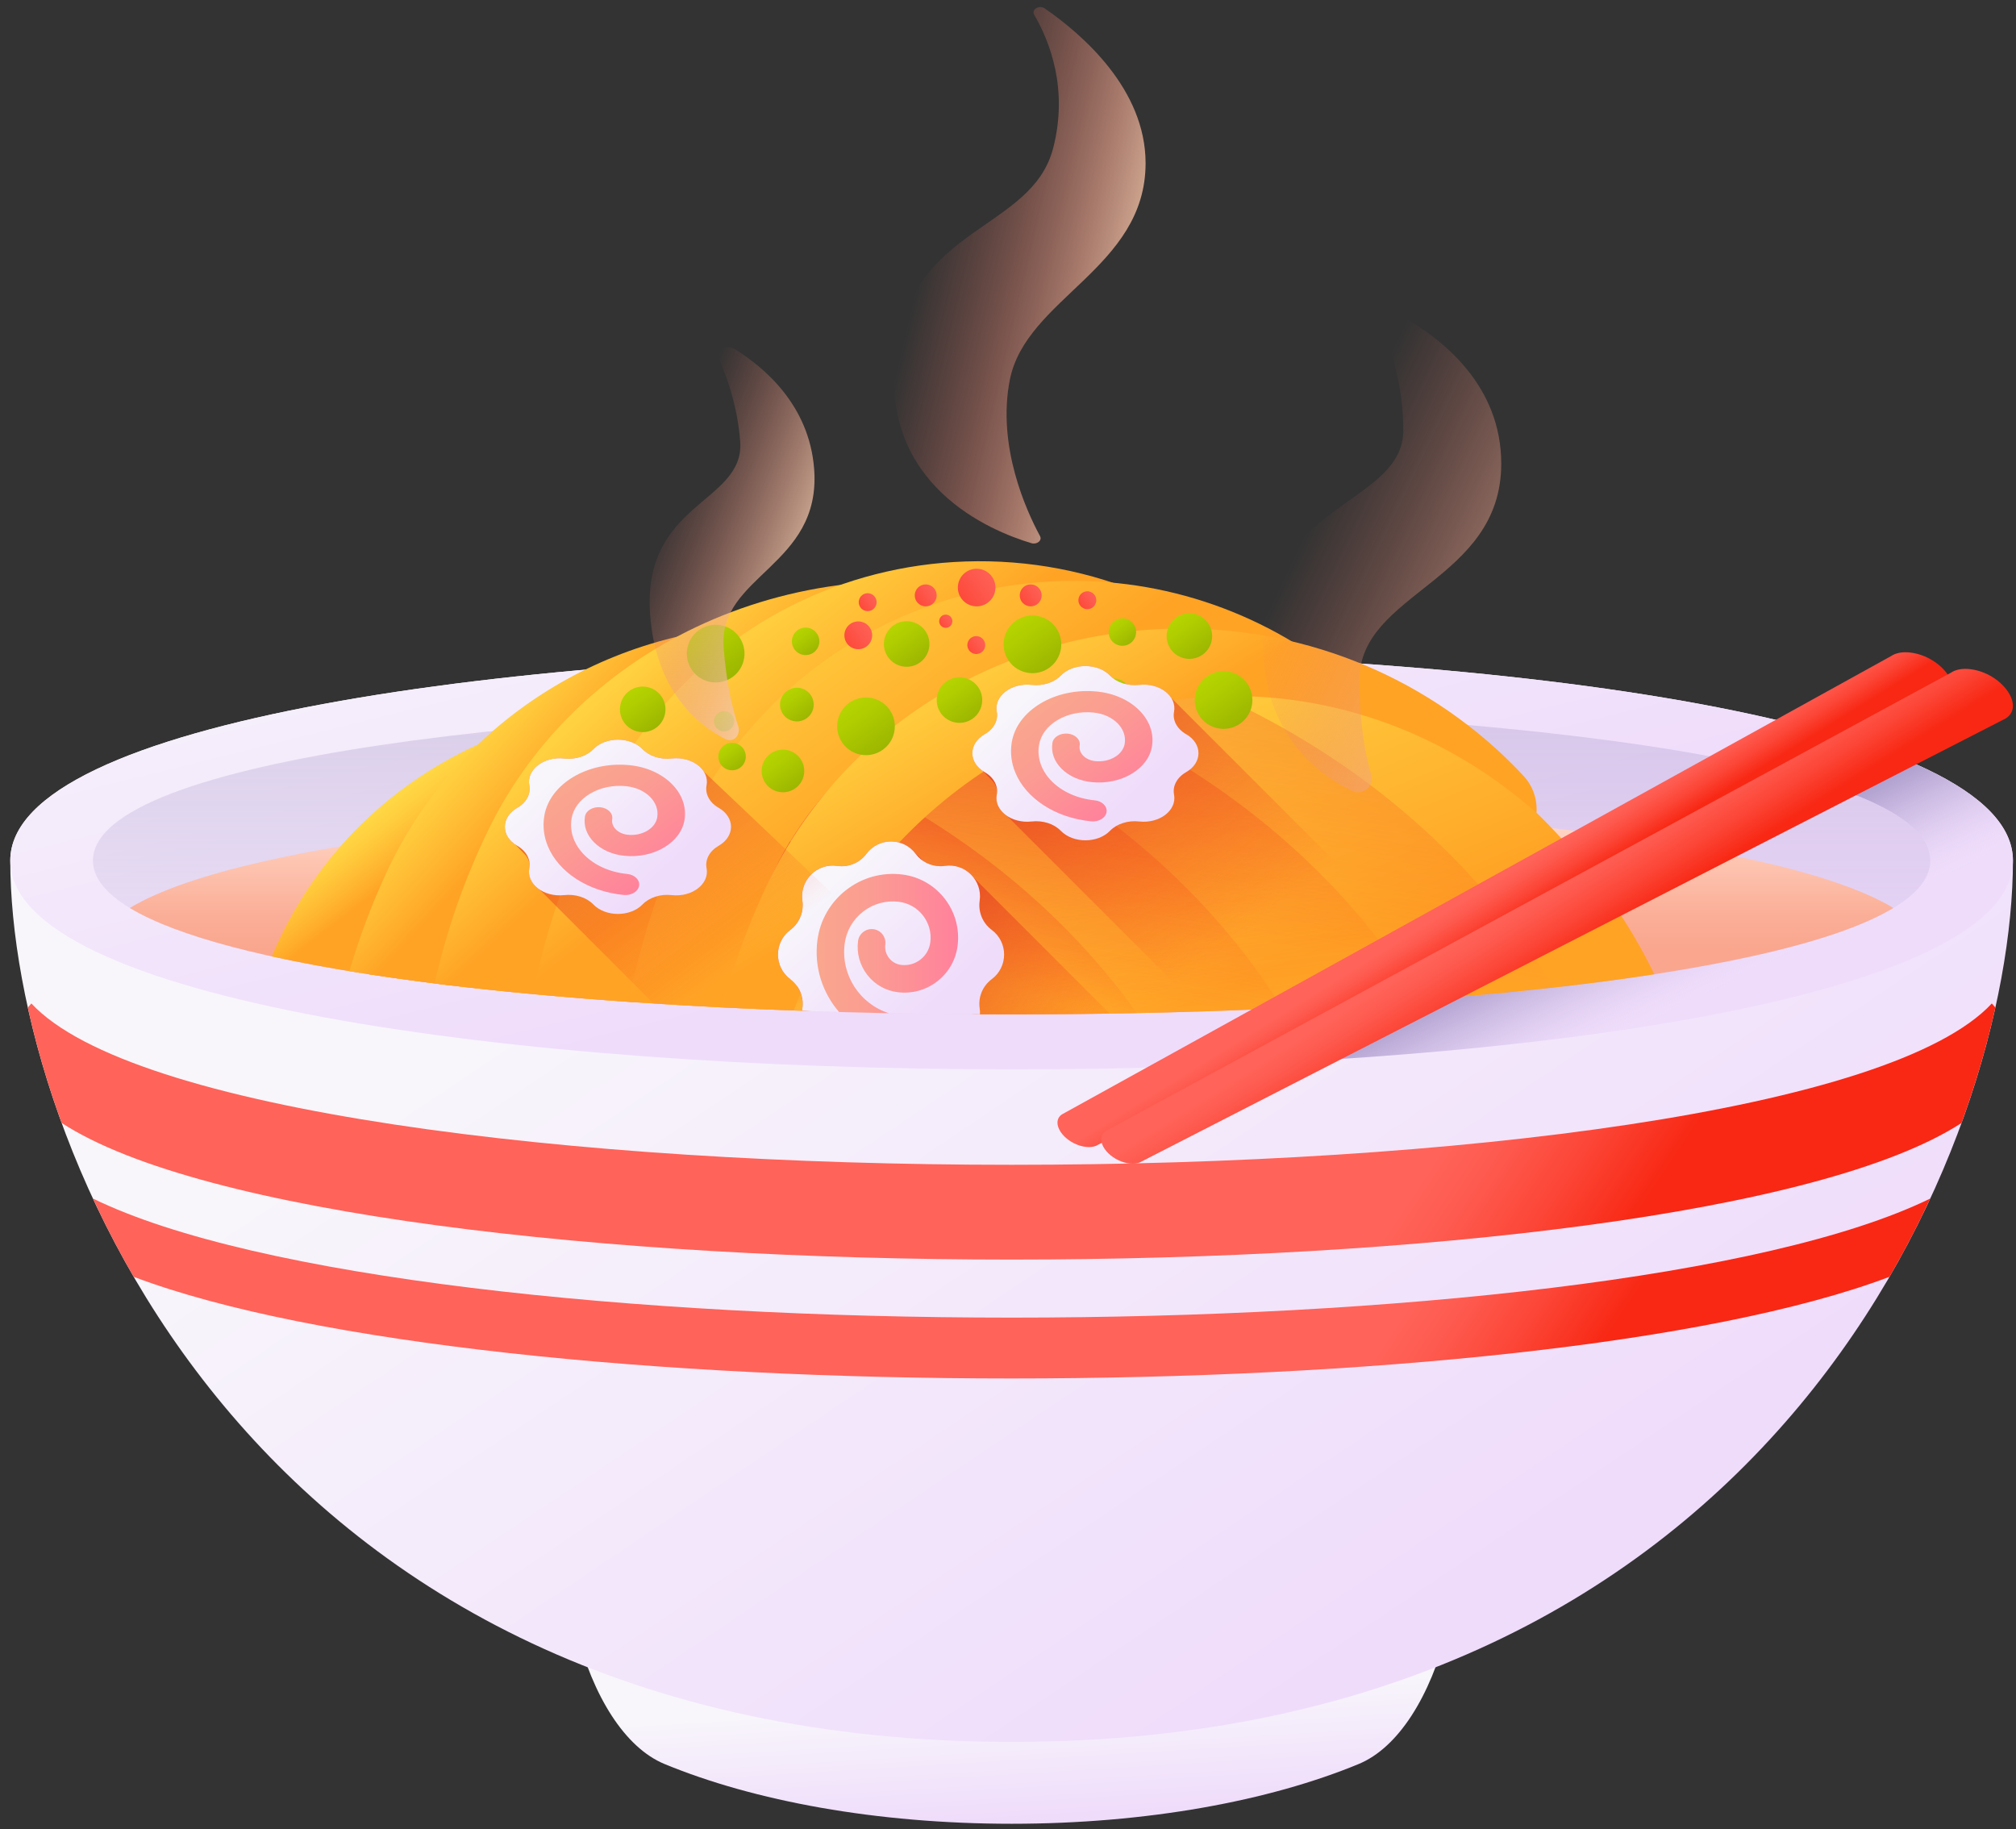 <svg width="151" height="137" viewBox="0 0 151 137" fill="none" xmlns="http://www.w3.org/2000/svg">
<rect x="0" y="0" width="151" height="137" fill="#333333" stroke="none"/>
<path d="M75.77 126.89C63.388 126.89 52.024 125.056 43.123 122C44.404 127.065 46.809 130.895 49.776 132.121C56.471 134.888 65.647 136.595 75.77 136.595C85.893 136.595 95.069 134.888 101.764 132.121C104.731 130.895 107.137 127.065 108.417 122C99.516 125.056 88.153 126.89 75.77 126.89Z" fill="url(#paint0_linear_343_7809)"/>
<path d="M150.77 64.456C150.77 43.61 0.77 43.61 0.77 64.456C0.77 85.301 18.395 130.464 75.769 130.464C133.144 130.464 150.77 85.301 150.77 64.456Z" fill="url(#paint1_linear_343_7809)"/>
<path d="M150.77 64.456C150.77 85.301 0.77 85.301 0.77 64.456C0.77 43.61 150.77 43.61 150.77 64.456Z" fill="url(#paint2_linear_343_7809)"/>
<path d="M144.576 64.456C144.576 79.818 6.963 79.818 6.963 64.456C6.963 49.093 144.576 49.093 144.576 64.456Z" fill="url(#paint3_linear_343_7809)"/>
<path d="M9.722 68.004C16.915 72.341 37.293 74.909 60.096 75.707C62.387 75.787 64.702 73.79 67.031 73.835C69.108 73.875 71.197 75.959 73.288 75.97C102.714 76.129 132.746 73.473 141.817 68.004C124.186 57.374 27.353 57.374 9.722 68.004Z" fill="url(#paint4_linear_343_7809)"/>
<path d="M2.084 75.462C2.695 78.223 3.533 81.13 4.62 84.108C25.591 97.748 125.948 97.748 146.919 84.108C148.005 81.13 148.843 78.223 149.455 75.462C149.368 75.359 149.283 75.257 149.189 75.156C134.218 91.269 17.321 91.269 2.35 75.156C2.256 75.257 2.17 75.359 2.084 75.462Z" fill="url(#paint5_linear_343_7809)"/>
<path d="M6.963 89.768C7.87 91.72 8.884 93.681 10.017 95.631C36.867 105.781 114.672 105.781 141.521 95.631C142.654 93.681 143.669 91.72 144.576 89.768C120.244 101.659 31.295 101.659 6.963 89.768Z" fill="url(#paint6_linear_343_7809)"/>
<path d="M123.914 72.97C110.326 75.067 91.713 76.067 73.333 75.971C71.433 75.961 69.534 73.88 67.645 73.847C65.116 73.802 62.601 75.795 60.116 75.708C48.085 75.288 36.728 74.375 27.626 72.971C31.355 65.335 37.52 58.779 45.291 54.003C53.861 48.733 64.391 45.627 75.77 45.627C87.15 45.627 97.679 48.733 106.25 54.003C114.02 58.779 120.185 65.335 123.914 72.97Z" fill="url(#paint7_linear_343_7809)"/>
<path d="M116.339 73.971C112.059 66.683 105.755 60.406 98.057 55.674C93.142 52.651 87.657 50.259 81.765 48.635C71.255 45.737 60.014 46.61 50.187 51.332C48.494 52.146 46.859 53.038 45.291 54.002C37.52 58.779 31.355 65.335 27.626 72.97C51.222 76.612 89.967 76.945 116.339 73.971Z" fill="url(#paint8_linear_343_7809)"/>
<path d="M106.345 74.9C102.075 67.877 95.92 61.819 88.442 57.223C83.565 54.223 78.127 51.845 72.287 50.222C63.21 47.699 53.455 49.013 45.416 53.926C45.374 53.951 45.332 53.977 45.291 54.003C37.52 58.779 31.355 65.335 27.626 72.97C48.387 76.174 80.875 76.817 106.345 74.9Z" fill="url(#paint9_linear_343_7809)"/>
<path d="M96.048 75.52C91.791 68.688 85.74 62.791 78.422 58.293C73.891 55.506 68.874 53.255 63.502 51.648C57.407 49.825 50.799 50.629 45.374 53.951C45.346 53.968 45.318 53.986 45.291 54.003C37.52 58.779 31.355 65.335 27.626 72.971C36.729 74.375 48.086 75.288 60.117 75.708C62.398 75.788 64.703 74.379 67.021 74.423C69.135 74.463 71.259 75.96 73.387 75.971C81.027 76.01 88.707 75.859 96.048 75.52Z" fill="url(#paint10_linear_343_7809)"/>
<path d="M85.151 75.881C81.039 70.111 75.604 65.102 69.198 61.164C64.283 58.142 58.798 55.749 52.906 54.125C52.609 54.043 52.218 53.984 51.771 53.942C47.695 53.561 43.654 54.854 40.434 57.382C34.942 61.696 30.54 67.004 27.626 72.97C36.724 74.374 48.075 75.287 60.1 75.707C62.307 75.784 64.537 74.08 66.78 74.124C68.969 74.167 71.171 75.959 73.376 75.97C77.308 75.99 81.25 75.961 85.151 75.881Z" fill="url(#paint11_linear_343_7809)"/>
<path d="M75.155 75.976C71.423 71.538 66.866 67.638 61.67 64.444C56.755 61.421 51.27 59.029 45.378 57.405C45.365 57.401 45.353 57.398 45.34 57.395C42.931 56.733 40.357 57.371 38.474 59.013C33.891 63.007 30.184 67.733 27.626 72.97C40.463 74.951 57.783 75.953 75.155 75.976Z" fill="url(#paint12_linear_343_7809)"/>
<path d="M38.908 54.553C30.92 57.179 24.35 62.935 20.808 70.612C20.652 70.95 20.5 71.291 20.352 71.632C22.377 72.077 24.593 72.488 26.967 72.866C27.648 70.704 28.467 68.586 29.422 66.514C31.325 62.388 34.057 58.791 37.395 55.888C37.955 55.401 38.532 54.934 39.125 54.487C39.053 54.509 38.98 54.529 38.908 54.553Z" fill="url(#paint13_linear_343_7809)"/>
<path d="M53.308 47.182C47.099 48.141 41.444 50.806 36.905 54.756C33.567 57.659 30.835 61.256 28.932 65.382C27.829 67.773 26.908 70.226 26.17 72.738C26.711 72.826 27.258 72.915 27.817 73C29.64 73.279 31.552 73.538 33.541 73.779C33.7 73.282 33.869 72.788 34.045 72.296C34.898 69.132 36.038 66.051 37.473 63.068C38.829 60.244 40.585 57.665 42.667 55.38C45.926 51.801 49.984 48.947 54.553 47.016C54.139 47.064 53.724 47.118 53.308 47.182Z" fill="url(#paint14_linear_343_7809)"/>
<path d="M62.017 43.94C54.035 45.177 46.92 48.978 41.785 54.544C39.703 56.801 37.947 59.347 36.591 62.135C34.788 65.837 33.441 69.691 32.559 73.669C32.882 73.71 33.212 73.747 33.541 73.788C35.591 74.032 37.72 74.256 39.92 74.456C40.682 71.296 41.785 68.23 43.22 65.28C44.039 63.6 48.904 56.257 49.829 55.115C54.467 49.367 60.845 45.314 68.009 43.506C66.024 43.489 64.021 43.63 62.017 43.94Z" fill="url(#paint15_linear_343_7809)"/>
<path d="M72.314 42.053C63.085 42.362 54.614 46.662 48.967 53.75C48.123 54.806 47.343 55.926 46.632 57.106C43.411 62.441 41.164 68.262 39.923 74.456C42.358 74.685 44.879 74.885 47.461 75.062C47.997 72.621 48.716 70.252 49.613 67.962C50.167 66.361 50.79 64.783 51.49 63.232C53.208 59.438 55.596 56.082 58.493 53.288C63.214 48.738 69.29 45.679 76.011 44.65C79.373 44.133 82.735 44.151 85.993 44.658C81.757 42.81 77.1 41.891 72.314 42.053Z" fill="url(#paint16_linear_343_7809)"/>
<path d="M75.423 43.896C68.703 44.95 62.626 48.084 57.906 52.745C55.008 55.608 52.62 59.046 50.903 62.933C49.191 66.814 47.917 70.855 47.091 75.025C47.214 75.034 47.338 75.043 47.461 75.052C49.623 75.205 51.834 75.336 54.077 75.451C54.854 72.631 55.865 69.878 57.106 67.201C57.266 66.811 57.432 66.423 57.603 66.037C59.403 61.954 62.168 58.514 65.577 55.963C66.636 55.057 67.753 54.213 68.923 53.44C73.061 50.715 77.853 48.852 83.008 48.065C88.182 47.276 93.358 47.609 98.201 48.954C91.563 44.488 83.495 42.625 75.423 43.896Z" fill="url(#paint17_linear_343_7809)"/>
<path d="M114.114 58.114C112.817 56.718 111.414 55.444 109.929 54.303C102.414 48.509 92.709 45.997 83.008 47.506C77.853 48.309 73.061 50.209 68.923 52.988C63.994 56.306 59.994 60.873 57.426 66.323C56.035 69.276 54.917 72.323 54.073 75.45C54.22 75.459 54.367 75.468 54.514 75.473C56.142 75.553 57.792 75.619 59.451 75.679C64.758 61.864 77.491 52.132 92.357 52.132C101 52.132 108.922 55.423 115.083 60.892C115.158 59.906 114.84 58.895 114.114 58.114Z" fill="url(#paint18_linear_343_7809)"/>
<path d="M55.633 49.696C56.043 48.576 55.467 47.335 54.347 46.925C53.226 46.515 51.986 47.091 51.575 48.211C51.166 49.332 51.741 50.572 52.862 50.983C53.982 51.392 55.223 50.817 55.633 49.696Z" fill="url(#paint19_linear_343_7809)"/>
<path d="M48.726 51.527C47.841 51.204 46.862 51.658 46.538 52.543C46.214 53.427 46.669 54.407 47.554 54.73C48.438 55.054 49.417 54.6 49.741 53.715C50.065 52.831 49.61 51.851 48.726 51.527Z" fill="url(#paint20_linear_343_7809)"/>
<path d="M55.187 55.698C54.653 55.503 54.063 55.777 53.868 56.311C53.672 56.844 53.947 57.434 54.48 57.63C55.013 57.825 55.603 57.551 55.798 57.017C55.994 56.484 55.72 55.894 55.187 55.698Z" fill="url(#paint21_linear_343_7809)"/>
<path d="M64.629 52.251C63.443 52.381 62.587 53.447 62.716 54.633C62.846 55.819 63.912 56.676 65.098 56.546C66.284 56.417 67.141 55.35 67.011 54.164C66.882 52.978 65.815 52.122 64.629 52.251Z" fill="url(#paint22_linear_343_7809)"/>
<path d="M67.725 46.538C66.788 46.64 66.112 47.482 66.214 48.418C66.317 49.355 67.158 50.031 68.095 49.929C69.031 49.826 69.707 48.984 69.605 48.048C69.503 47.111 68.661 46.435 67.725 46.538Z" fill="url(#paint23_linear_343_7809)"/>
<path d="M60.23 47.012C59.666 47.074 59.258 47.581 59.32 48.146C59.381 48.71 59.889 49.118 60.453 49.056C61.018 48.995 61.425 48.487 61.364 47.922C61.303 47.358 60.795 46.95 60.23 47.012Z" fill="url(#paint24_linear_343_7809)"/>
<path d="M58.079 56.25C57.254 56.561 56.838 57.482 57.149 58.307C57.46 59.131 58.382 59.548 59.206 59.236C60.031 58.925 60.447 58.004 60.136 57.179C59.825 56.355 58.904 55.938 58.079 56.25Z" fill="url(#paint25_linear_343_7809)"/>
<path d="M59.241 51.59C58.59 51.836 58.262 52.563 58.507 53.215C58.753 53.866 59.48 54.194 60.131 53.949C60.782 53.703 61.111 52.976 60.865 52.325C60.62 51.673 59.892 51.344 59.241 51.59Z" fill="url(#paint26_linear_343_7809)"/>
<path d="M54.502 54.733C54.894 54.584 55.092 54.146 54.944 53.754C54.796 53.361 54.358 53.163 53.965 53.311C53.573 53.459 53.375 53.898 53.523 54.29C53.671 54.683 54.109 54.881 54.502 54.733Z" fill="url(#paint27_linear_343_7809)"/>
<path d="M79.358 49.001C79.768 47.881 79.193 46.64 78.072 46.23C76.952 45.82 75.711 46.396 75.301 47.516C74.891 48.636 75.467 49.877 76.587 50.287C77.708 50.697 78.948 50.122 79.358 49.001Z" fill="url(#paint28_linear_343_7809)"/>
<path d="M72.451 50.832C71.567 50.508 70.587 50.963 70.264 51.847C69.94 52.732 70.394 53.711 71.279 54.035C72.163 54.359 73.143 53.904 73.466 53.02C73.79 52.135 73.336 51.156 72.451 50.832Z" fill="url(#paint29_linear_343_7809)"/>
<path d="M78.912 55.003C78.379 54.808 77.788 55.082 77.593 55.616C77.398 56.149 77.672 56.74 78.205 56.935C78.739 57.13 79.329 56.856 79.524 56.322C79.719 55.789 79.445 55.198 78.912 55.003Z" fill="url(#paint30_linear_343_7809)"/>
<path d="M91.411 50.282C90.225 50.411 89.369 51.477 89.498 52.664C89.628 53.85 90.694 54.706 91.88 54.577C93.066 54.447 93.923 53.381 93.793 52.195C93.664 51.009 92.597 50.152 91.411 50.282Z" fill="url(#paint31_linear_343_7809)"/>
<path d="M90.781 47.458C90.679 46.522 89.837 45.845 88.9 45.948C87.964 46.05 87.288 46.892 87.39 47.828C87.492 48.764 88.334 49.44 89.271 49.338C90.207 49.236 90.883 48.394 90.781 47.458Z" fill="url(#paint32_linear_343_7809)"/>
<path d="M83.956 46.317C83.391 46.378 82.984 46.886 83.045 47.45C83.107 48.015 83.614 48.422 84.179 48.361C84.743 48.299 85.151 47.791 85.09 47.227C85.028 46.663 84.52 46.255 83.956 46.317Z" fill="url(#paint33_linear_343_7809)"/>
<path d="M81.805 55.554C80.981 55.865 80.564 56.787 80.876 57.611C81.187 58.436 82.108 58.852 82.933 58.541C83.758 58.23 84.174 57.309 83.863 56.484C83.551 55.659 82.63 55.243 81.805 55.554Z" fill="url(#paint34_linear_343_7809)"/>
<path d="M82.967 50.895C82.316 51.141 81.987 51.868 82.233 52.519C82.479 53.17 83.206 53.499 83.857 53.253C84.508 53.007 84.837 52.28 84.591 51.629C84.345 50.978 83.618 50.65 82.967 50.895Z" fill="url(#paint35_linear_343_7809)"/>
<path d="M78.227 54.038C78.62 53.889 78.818 53.451 78.67 53.058C78.522 52.666 78.084 52.468 77.691 52.616C77.298 52.764 77.1 53.202 77.248 53.595C77.397 53.988 77.835 54.186 78.227 54.038Z" fill="url(#paint36_linear_343_7809)"/>
<path d="M72.668 45.328C73.398 45.595 74.206 45.22 74.474 44.49C74.741 43.759 74.366 42.951 73.636 42.683C72.905 42.416 72.097 42.791 71.829 43.522C71.562 44.252 71.937 45.061 72.668 45.328Z" fill="url(#paint37_linear_343_7809)"/>
<path d="M65.619 45.331C65.746 44.983 65.567 44.599 65.22 44.471C64.872 44.344 64.487 44.523 64.36 44.87C64.233 45.218 64.412 45.603 64.759 45.73C65.107 45.857 65.492 45.679 65.619 45.331Z" fill="url(#paint38_linear_343_7809)"/>
<path d="M73.79 48.24C73.75 47.873 73.419 47.607 73.051 47.647C72.683 47.687 72.418 48.018 72.458 48.386C72.498 48.754 72.829 49.019 73.197 48.979C73.565 48.939 73.831 48.608 73.79 48.24Z" fill="url(#paint39_linear_343_7809)"/>
<path d="M82.109 44.883C82.068 44.516 81.738 44.25 81.37 44.29C81.002 44.33 80.736 44.661 80.776 45.029C80.817 45.397 81.148 45.662 81.515 45.622C81.883 45.582 82.149 45.251 82.109 44.883Z" fill="url(#paint40_linear_343_7809)"/>
<path d="M65.259 47.216C65.056 46.679 64.456 46.407 63.918 46.61C63.381 46.813 63.109 47.414 63.312 47.951C63.515 48.489 64.116 48.76 64.653 48.557C65.191 48.354 65.462 47.754 65.259 47.216Z" fill="url(#paint41_linear_343_7809)"/>
<path d="M70.106 44.303C69.945 43.878 69.472 43.664 69.047 43.824C68.623 43.984 68.409 44.458 68.569 44.883C68.729 45.307 69.203 45.521 69.627 45.361C70.052 45.201 70.266 44.727 70.106 44.303Z" fill="url(#paint42_linear_343_7809)"/>
<path d="M77.969 44.303C77.809 43.878 77.335 43.664 76.91 43.824C76.486 43.984 76.272 44.458 76.432 44.883C76.592 45.307 77.066 45.521 77.491 45.361C77.915 45.201 78.129 44.727 77.969 44.303Z" fill="url(#paint43_linear_343_7809)"/>
<path d="M70.376 46.702C70.472 46.958 70.758 47.087 71.014 46.991C71.27 46.894 71.399 46.608 71.303 46.352C71.206 46.097 70.92 45.968 70.664 46.064C70.408 46.161 70.279 46.447 70.376 46.702Z" fill="url(#paint44_linear_343_7809)"/>
<path d="M72.904 65.703C72.417 65.089 71.626 64.727 70.767 64.853H70.764C70.652 64.87 70.54 64.876 70.428 64.876C69.976 64.876 69.535 64.741 69.161 64.494C69.083 64.412 68.673 64.001 68.536 63.893C68.075 63.315 67.409 63.023 66.74 63.023C66.046 63.023 65.352 63.332 64.893 63.95C64.387 64.629 63.549 64.976 62.714 64.853H62.711C61.184 64.629 59.875 65.941 60.099 67.464V67.467C60.117 67.579 60.123 67.691 60.123 67.802C60.123 68.52 59.784 69.208 59.196 69.647C58.578 70.108 58.27 70.799 58.27 71.491C58.27 72.161 58.561 72.83 59.138 73.289C59.19 73.356 59.479 73.37 59.601 73.495C59.729 73.626 59.689 73.867 59.729 73.905C60.043 74.373 60.184 74.944 60.099 75.517V75.52C60.09 75.584 60.084 75.645 60.082 75.706C62.239 75.782 64.419 74.371 66.611 74.415C68.85 74.459 71.102 75.958 73.357 75.97C76.613 75.987 79.877 75.969 83.119 75.918L72.904 65.703Z" fill="url(#paint45_linear_343_7809)"/>
<path d="M75.208 71.491C75.208 72.185 74.899 72.879 74.281 73.338C73.602 73.844 73.255 74.682 73.378 75.518V75.52C73.402 75.674 73.408 75.823 73.399 75.971C71.12 75.962 68.843 75.932 66.581 75.888C65.331 75.862 64.087 75.832 62.849 75.797C61.922 75.77 60.999 75.741 60.081 75.709C60.084 75.647 60.09 75.585 60.099 75.52V75.518C60.222 74.682 59.875 73.844 59.196 73.338C58.578 72.879 58.27 72.185 58.27 71.491C58.27 70.8 58.578 70.109 59.196 69.647C59.784 69.209 60.123 68.52 60.123 67.803C60.123 67.691 60.117 67.579 60.099 67.468V67.465C59.875 65.941 61.184 64.629 62.711 64.853H62.714C63.549 64.976 64.387 64.629 64.893 63.95C65.352 63.332 66.046 63.023 66.74 63.023C67.431 63.023 68.123 63.332 68.584 63.95C69.022 64.538 69.711 64.876 70.428 64.876C70.54 64.876 70.652 64.871 70.764 64.853H70.767C72.29 64.629 73.599 65.941 73.378 67.465V67.468C73.255 68.303 73.602 69.141 74.281 69.647C74.899 70.109 75.208 70.8 75.208 71.491Z" fill="url(#paint46_linear_343_7809)"/>
<path d="M71.726 70.829C71.591 71.897 71.046 72.844 70.199 73.503C69.349 74.159 68.296 74.447 67.232 74.312C66.323 74.197 65.517 73.735 64.958 73.012C64.397 72.288 64.152 71.391 64.267 70.485C64.341 69.921 64.855 69.523 65.42 69.594C65.982 69.665 66.382 70.182 66.311 70.744C66.264 71.106 66.361 71.462 66.585 71.75C66.808 72.038 67.129 72.223 67.491 72.268C68.011 72.335 68.523 72.194 68.938 71.873C69.352 71.553 69.617 71.091 69.682 70.57C69.87 69.091 68.82 67.732 67.338 67.544C66.373 67.421 65.417 67.682 64.649 68.276C63.879 68.873 63.388 69.732 63.264 70.697C62.97 73.035 64.411 75.2 66.582 75.888C65.332 75.862 64.088 75.832 62.849 75.797C62.241 75.097 61.776 74.273 61.491 73.382C61.197 72.462 61.093 71.462 61.223 70.438C61.62 67.318 64.479 65.103 67.597 65.5C70.205 65.832 72.055 68.223 71.726 70.829Z" fill="url(#paint47_linear_343_7809)"/>
<path d="M110.054 74.597L87.729 52.273C87.308 51.612 86.368 51.178 85.326 51.295L85.324 51.295C84.487 51.389 83.65 51.122 83.145 50.599C82.224 49.647 80.372 49.647 79.452 50.599C78.947 51.122 78.109 51.389 77.272 51.295L77.27 51.295C75.746 51.123 74.436 52.132 74.659 53.307L74.659 53.308C74.782 53.953 74.435 54.598 73.757 54.988C72.571 55.668 72.526 57.007 73.615 57.742L74.32 58.475C74.584 58.749 74.729 59.131 74.661 59.505C74.66 59.508 74.66 59.51 74.659 59.513L74.659 59.515C74.539 60.145 74.864 60.726 75.423 61.104L90.071 75.752C97.038 75.531 103.799 75.146 110.054 74.597Z" fill="url(#paint48_linear_343_7809)"/>
<path d="M88.84 57.833C88.161 58.223 87.814 58.868 87.936 59.513L87.937 59.514C88.16 60.689 86.851 61.698 85.326 61.526L85.324 61.526C84.487 61.432 83.65 61.699 83.144 62.222C82.224 63.175 80.372 63.175 79.451 62.222C78.946 61.699 78.109 61.432 77.272 61.526L77.27 61.526C75.745 61.698 74.436 60.689 74.659 59.514L74.659 59.513C74.781 58.868 74.435 58.223 73.756 57.833C72.52 57.124 72.52 55.697 73.756 54.988C74.435 54.598 74.781 53.953 74.659 53.308L74.659 53.307C74.436 52.132 75.745 51.123 77.27 51.295L77.272 51.295C78.109 51.389 78.946 51.122 79.451 50.599C80.372 49.647 82.224 49.647 83.144 50.599C83.65 51.122 84.487 51.389 85.324 51.295L85.326 51.295C86.851 51.123 88.16 52.132 87.937 53.307L87.936 53.308C87.814 53.953 88.161 54.598 88.84 54.988C90.076 55.697 90.076 57.124 88.84 57.833Z" fill="url(#paint49_linear_343_7809)"/>
<path d="M76.05 57.867C75.755 57.156 75.652 56.386 75.782 55.597C76.178 53.194 79.038 51.487 82.156 51.793C84.764 52.049 86.615 53.891 86.284 55.9C86.149 56.721 85.607 57.452 84.758 57.958C83.909 58.465 82.855 58.686 81.79 58.582C80.883 58.493 80.076 58.138 79.516 57.581C78.957 57.024 78.712 56.333 78.828 55.634C78.899 55.199 79.415 54.892 79.978 54.947C80.543 55.002 80.941 55.4 80.87 55.834C80.824 56.112 80.921 56.388 81.144 56.61C81.367 56.831 81.688 56.973 82.05 57.008C82.569 57.059 83.083 56.951 83.497 56.704C83.911 56.457 84.175 56.1 84.242 55.7C84.43 54.559 83.378 53.512 81.897 53.367C80.932 53.272 79.977 53.473 79.207 53.932C78.438 54.391 77.947 55.054 77.825 55.797C77.49 57.825 79.359 59.684 81.99 59.942C82.554 59.997 82.953 60.394 82.881 60.829C82.81 61.264 82.294 61.571 81.73 61.516C78.996 61.248 76.838 59.769 76.05 57.867Z" fill="url(#paint50_linear_343_7809)"/>
<path d="M70.878 75.032C67.25 74.994 63.641 75.831 60.091 75.706C56.293 75.573 52.562 75.391 48.949 75.159L40.408 66.618C39.849 66.241 39.525 65.659 39.646 65.029V65.026C39.646 65.026 39.646 65.023 39.646 65.02C39.716 64.647 39.569 64.265 39.305 63.988L38.599 63.256C38.078 62.903 37.816 62.412 37.816 61.923C37.816 61.391 38.125 60.856 38.743 60.503C39.419 60.112 39.766 59.468 39.646 58.823V58.821C39.584 58.491 39.64 58.173 39.793 57.894C40.019 57.465 40.461 57.12 41.011 56.938C41.387 56.809 41.81 56.759 42.255 56.809H42.258C43.096 56.903 43.931 56.638 44.437 56.115C44.899 55.638 45.59 55.4 46.284 55.4C46.978 55.4 47.669 55.638 48.131 56.115C48.566 56.568 49.255 56.826 49.975 56.826C50.087 56.826 50.199 56.821 50.31 56.809C51.355 56.691 52.293 57.126 52.714 57.788L70.878 75.032Z" fill="url(#paint51_linear_343_7809)"/>
<path d="M53.826 63.348C53.147 63.737 52.8 64.382 52.923 65.027L52.923 65.029C53.146 66.204 51.837 67.213 50.312 67.041L50.31 67.041C49.473 66.946 48.636 67.214 48.13 67.737C47.21 68.689 45.358 68.689 44.438 67.737C43.932 67.214 43.095 66.947 42.258 67.041L42.256 67.041C40.731 67.213 39.422 66.204 39.645 65.029L39.645 65.027C39.768 64.382 39.421 63.737 38.743 63.348C37.506 62.639 37.506 61.212 38.743 60.502C39.421 60.113 39.768 59.468 39.645 58.823L39.645 58.822C39.422 57.647 40.731 56.638 42.256 56.809L42.258 56.81C43.096 56.904 43.933 56.637 44.438 56.114C45.358 55.161 47.21 55.161 48.131 56.114C48.636 56.637 49.473 56.904 50.31 56.81L50.312 56.809C51.837 56.638 53.146 57.647 52.923 58.822L52.923 58.823C52.8 59.468 53.147 60.113 53.826 60.502C55.062 61.212 55.062 62.639 53.826 63.348Z" fill="url(#paint52_linear_343_7809)"/>
<path d="M41.036 63.382C40.741 62.671 40.638 61.9 40.768 61.112C41.165 58.709 44.024 57.002 47.143 57.308C49.75 57.563 51.602 59.406 51.27 61.415C51.135 62.235 50.593 62.966 49.744 63.473C48.895 63.979 47.842 64.201 46.776 64.097C45.87 64.008 45.062 63.652 44.503 63.095C43.943 62.539 43.698 61.847 43.814 61.149C43.886 60.714 44.401 60.407 44.965 60.462C45.529 60.517 45.928 60.914 45.856 61.349C45.81 61.627 45.907 61.902 46.13 62.124C46.353 62.346 46.675 62.487 47.036 62.523C47.555 62.574 48.069 62.466 48.483 62.219C48.897 61.972 49.162 61.615 49.228 61.215C49.416 60.073 48.364 59.026 46.883 58.882C45.918 58.787 44.963 58.988 44.194 59.447C43.425 59.906 42.934 60.568 42.811 61.312C42.476 63.34 44.345 65.199 46.976 65.457C47.54 65.512 47.939 65.908 47.868 66.344C47.796 66.778 47.281 67.086 46.717 67.03C43.982 66.763 41.824 65.284 41.036 63.382Z" fill="url(#paint53_linear_343_7809)"/>
<path d="M103.705 25.038C103.352 24.144 104.323 23.308 105.159 23.783C108.111 25.462 112.444 28.916 112.444 34.729C112.444 43.544 101.826 44.375 101.826 50.904C101.826 54.255 102.27 56.569 102.702 58.028C102.952 58.872 102.088 59.615 101.293 59.239C98.647 57.988 94.578 54.934 94.578 47.988C94.578 37.697 105.108 37.85 105.108 32.224C105.108 29.285 104.391 26.77 103.705 25.038Z" fill="url(#paint54_linear_343_7809)"/>
<path d="M77.457 1.1C77.227 0.707 77.844 0.348 78.257 0.634C81.062 2.573 85.805 6.674 85.805 12.221C85.805 20.097 76.828 22.327 75.632 28.469C74.665 33.437 76.882 38.273 77.899 40.151C78.076 40.477 77.669 40.808 77.249 40.682C74.156 39.755 65.834 36.323 67.077 26.433C68.281 16.852 77.285 17.29 78.883 11.091C80.032 6.64 78.617 3.079 77.457 1.1Z" fill="url(#paint55_linear_343_7809)"/>
<path d="M53.961 27.132C53.646 26.395 54.307 25.704 54.95 26.097C57.221 27.482 60.617 30.332 60.98 35.128C61.531 42.402 53.79 43.088 54.198 48.476C54.408 51.241 54.878 53.15 55.286 54.355C55.523 55.051 54.935 55.664 54.328 55.354C52.308 54.321 49.131 51.801 48.697 46.07C48.054 37.578 55.791 37.705 55.44 33.062C55.256 30.637 54.572 28.561 53.961 27.132Z" fill="url(#paint56_linear_343_7809)"/>
<path d="M150.77 64.457C150.77 73.157 124.629 78.228 94.173 79.663L103.067 75.13C126.299 73.613 144.576 70.054 144.576 64.457C144.576 62.092 141.314 60.089 135.793 58.454L140.493 56.057C146.932 58.325 150.77 61.124 150.77 64.457Z" fill="url(#paint57_linear_343_7809)"/>
<path d="M141.635 49.144L79.529 83.471C78.768 83.997 79.423 85.255 80.714 85.746C81.308 85.972 81.893 85.968 82.255 85.735L145.75 52.563C147.214 51.623 145.448 49.165 143.101 48.876C142.511 48.803 141.991 48.898 141.635 49.144Z" fill="url(#paint58_linear_343_7809)"/>
<path d="M146.12 50.389L82.806 84.715C82.044 85.242 82.699 86.5 83.99 86.991C84.584 87.216 85.17 87.212 85.532 86.98L150.236 53.807C151.699 52.867 149.933 50.409 147.587 50.12C146.996 50.047 146.477 50.143 146.12 50.389Z" fill="url(#paint59_linear_343_7809)"/>
<defs>
<linearGradient id="paint0_linear_343_7809" x1="76.079" y1="127.094" x2="76.628" y2="136.154" gradientUnits="userSpaceOnUse">
<stop stop-color="#F8F6FB"/>
<stop offset="1" stop-color="#EFDCFB"/>
</linearGradient>
<linearGradient id="paint1_linear_343_7809" x1="64.389" y1="55.651" x2="107.624" y2="120.062" gradientUnits="userSpaceOnUse">
<stop stop-color="#F8F6FB"/>
<stop offset="1" stop-color="#EFDCFB"/>
</linearGradient>
<linearGradient id="paint2_linear_343_7809" x1="66.658" y1="27.673" x2="77.247" y2="70.418" gradientUnits="userSpaceOnUse">
<stop stop-color="#F8F6FB"/>
<stop offset="1" stop-color="#EFDCFB"/>
</linearGradient>
<linearGradient id="paint3_linear_343_7809" x1="75.769" y1="93.897" x2="75.769" y2="-12.46" gradientUnits="userSpaceOnUse">
<stop stop-color="#EFDCFB" stop-opacity="0"/>
<stop offset="0.029" stop-color="#E9D6F7" stop-opacity="0.029"/>
<stop offset="0.22" stop-color="#C5B5DE" stop-opacity="0.22"/>
<stop offset="0.414" stop-color="#AA9BCB" stop-opacity="0.414"/>
<stop offset="0.608" stop-color="#9688BD" stop-opacity="0.608"/>
<stop offset="0.803" stop-color="#8A7DB5" stop-opacity="0.803"/>
<stop offset="1" stop-color="#8679B2"/>
</linearGradient>
<linearGradient id="paint4_linear_343_7809" x1="75.769" y1="60.662" x2="75.769" y2="71.119" gradientUnits="userSpaceOnUse">
<stop stop-color="#FFDECF"/>
<stop offset="0.379" stop-color="#FDC4B0"/>
<stop offset="0.765" stop-color="#FBAE97"/>
<stop offset="1" stop-color="#FAA68E"/>
</linearGradient>
<linearGradient id="paint5_linear_343_7809" x1="101.414" y1="95.972" x2="113.767" y2="104.207" gradientUnits="userSpaceOnUse">
<stop stop-color="#FF6359"/>
<stop offset="0.224" stop-color="#FE5B50"/>
<stop offset="0.595" stop-color="#FC4637"/>
<stop offset="1" stop-color="#F82814"/>
</linearGradient>
<linearGradient id="paint6_linear_343_7809" x1="99.182" y1="107.29" x2="110.54" y2="114.862" gradientUnits="userSpaceOnUse">
<stop stop-color="#FF6359"/>
<stop offset="0.224" stop-color="#FE5B50"/>
<stop offset="0.595" stop-color="#FC4637"/>
<stop offset="1" stop-color="#F82814"/>
</linearGradient>
<linearGradient id="paint7_linear_343_7809" x1="66.343" y1="50.01" x2="78.499" y2="79.618" gradientUnits="userSpaceOnUse">
<stop stop-color="#FFD945"/>
<stop offset="0.304" stop-color="#FFCD3E"/>
<stop offset="0.856" stop-color="#FFAD2B"/>
<stop offset="1" stop-color="#FFA325"/>
</linearGradient>
<linearGradient id="paint8_linear_343_7809" x1="73.037" y1="67.068" x2="85.979" y2="-11.461" gradientUnits="userSpaceOnUse">
<stop stop-color="#F82814" stop-opacity="0"/>
<stop offset="1" stop-color="#C0272D"/>
</linearGradient>
<linearGradient id="paint9_linear_343_7809" x1="67.447" y1="77.955" x2="59.532" y2="8.983" gradientUnits="userSpaceOnUse">
<stop stop-color="#F82814" stop-opacity="0"/>
<stop offset="1" stop-color="#C0272D"/>
</linearGradient>
<linearGradient id="paint10_linear_343_7809" x1="62.28" y1="71.743" x2="73.457" y2="8.655" gradientUnits="userSpaceOnUse">
<stop stop-color="#F82814" stop-opacity="0"/>
<stop offset="1" stop-color="#C0272D"/>
</linearGradient>
<linearGradient id="paint11_linear_343_7809" x1="58.558" y1="68.075" x2="68.705" y2="38.37" gradientUnits="userSpaceOnUse">
<stop stop-color="#F82814" stop-opacity="0"/>
<stop offset="1" stop-color="#C0272D"/>
</linearGradient>
<linearGradient id="paint12_linear_343_7809" x1="51.495" y1="76.2" x2="49.927" y2="50.318" gradientUnits="userSpaceOnUse">
<stop stop-color="#F82814" stop-opacity="0"/>
<stop offset="1" stop-color="#C0272D"/>
</linearGradient>
<linearGradient id="paint13_linear_343_7809" x1="27.944" y1="60.744" x2="30.983" y2="64.665" gradientUnits="userSpaceOnUse">
<stop stop-color="#FFD945"/>
<stop offset="0.304" stop-color="#FFCD3E"/>
<stop offset="0.856" stop-color="#FFAD2B"/>
<stop offset="1" stop-color="#FFA325"/>
</linearGradient>
<linearGradient id="paint14_linear_343_7809" x1="34.261" y1="54.269" x2="40.34" y2="59.857" gradientUnits="userSpaceOnUse">
<stop stop-color="#FFD945"/>
<stop offset="0.304" stop-color="#FFCD3E"/>
<stop offset="0.856" stop-color="#FFAD2B"/>
<stop offset="1" stop-color="#FFA325"/>
</linearGradient>
<linearGradient id="paint15_linear_343_7809" x1="43.132" y1="50.932" x2="50.093" y2="58.383" gradientUnits="userSpaceOnUse">
<stop stop-color="#FFD945"/>
<stop offset="0.304" stop-color="#FFCD3E"/>
<stop offset="0.856" stop-color="#FFAD2B"/>
<stop offset="1" stop-color="#FFA325"/>
</linearGradient>
<linearGradient id="paint16_linear_343_7809" x1="51.907" y1="45.476" x2="61.025" y2="57.094" gradientUnits="userSpaceOnUse">
<stop stop-color="#FFD945"/>
<stop offset="0.304" stop-color="#FFCD3E"/>
<stop offset="0.856" stop-color="#FFAD2B"/>
<stop offset="1" stop-color="#FFA325"/>
</linearGradient>
<linearGradient id="paint17_linear_343_7809" x1="56.868" y1="40.474" x2="69.809" y2="58.121" gradientUnits="userSpaceOnUse">
<stop stop-color="#FFD945"/>
<stop offset="0.304" stop-color="#FFCD3E"/>
<stop offset="0.856" stop-color="#FFAD2B"/>
<stop offset="1" stop-color="#FFA325"/>
</linearGradient>
<linearGradient id="paint18_linear_343_7809" x1="71.543" y1="45.786" x2="79.19" y2="58.531" gradientUnits="userSpaceOnUse">
<stop stop-color="#FFD945"/>
<stop offset="0.304" stop-color="#FFCD3E"/>
<stop offset="0.856" stop-color="#FFAD2B"/>
<stop offset="1" stop-color="#FFA325"/>
</linearGradient>
<linearGradient id="paint19_linear_343_7809" x1="51.68" y1="46.287" x2="57.662" y2="54.58" gradientUnits="userSpaceOnUse">
<stop stop-color="#BADA00"/>
<stop offset="0.227" stop-color="#B0CE00"/>
<stop offset="0.638" stop-color="#95AE00"/>
<stop offset="1" stop-color="#798C00"/>
</linearGradient>
<linearGradient id="paint20_linear_343_7809" x1="46.621" y1="51.023" x2="51.343" y2="57.57" gradientUnits="userSpaceOnUse">
<stop stop-color="#BADA00"/>
<stop offset="0.227" stop-color="#B0CE00"/>
<stop offset="0.638" stop-color="#95AE00"/>
<stop offset="1" stop-color="#798C00"/>
</linearGradient>
<linearGradient id="paint21_linear_343_7809" x1="53.917" y1="55.395" x2="56.764" y2="59.342" gradientUnits="userSpaceOnUse">
<stop stop-color="#BADA00"/>
<stop offset="0.227" stop-color="#B0CE00"/>
<stop offset="0.638" stop-color="#95AE00"/>
<stop offset="1" stop-color="#798C00"/>
</linearGradient>
<linearGradient id="paint22_linear_343_7809" x1="62.94" y1="51.731" x2="68.922" y2="60.025" gradientUnits="userSpaceOnUse">
<stop stop-color="#BADA00"/>
<stop offset="0.227" stop-color="#B0CE00"/>
<stop offset="0.638" stop-color="#95AE00"/>
<stop offset="1" stop-color="#798C00"/>
</linearGradient>
<linearGradient id="paint23_linear_343_7809" x1="66.391" y1="46.127" x2="71.113" y2="52.675" gradientUnits="userSpaceOnUse">
<stop stop-color="#BADA00"/>
<stop offset="0.227" stop-color="#B0CE00"/>
<stop offset="0.638" stop-color="#95AE00"/>
<stop offset="1" stop-color="#798C00"/>
</linearGradient>
<linearGradient id="paint24_linear_343_7809" x1="59.426" y1="46.765" x2="62.273" y2="50.712" gradientUnits="userSpaceOnUse">
<stop stop-color="#BADA00"/>
<stop offset="0.227" stop-color="#B0CE00"/>
<stop offset="0.638" stop-color="#95AE00"/>
<stop offset="1" stop-color="#798C00"/>
</linearGradient>
<linearGradient id="paint25_linear_343_7809" x1="57.221" y1="55.772" x2="61.642" y2="61.901" gradientUnits="userSpaceOnUse">
<stop stop-color="#BADA00"/>
<stop offset="0.227" stop-color="#B0CE00"/>
<stop offset="0.638" stop-color="#95AE00"/>
<stop offset="1" stop-color="#798C00"/>
</linearGradient>
<linearGradient id="paint26_linear_343_7809" x1="58.564" y1="51.213" x2="62.054" y2="56.051" gradientUnits="userSpaceOnUse">
<stop stop-color="#BADA00"/>
<stop offset="0.227" stop-color="#B0CE00"/>
<stop offset="0.638" stop-color="#95AE00"/>
<stop offset="1" stop-color="#798C00"/>
</linearGradient>
<linearGradient id="paint27_linear_343_7809" x1="53.557" y1="53.084" x2="55.661" y2="56.001" gradientUnits="userSpaceOnUse">
<stop stop-color="#BADA00"/>
<stop offset="0.227" stop-color="#B0CE00"/>
<stop offset="0.638" stop-color="#95AE00"/>
<stop offset="1" stop-color="#798C00"/>
</linearGradient>
<linearGradient id="paint28_linear_343_7809" x1="75.406" y1="45.591" x2="81.388" y2="53.884" gradientUnits="userSpaceOnUse">
<stop stop-color="#BADA00"/>
<stop offset="0.227" stop-color="#B0CE00"/>
<stop offset="0.638" stop-color="#95AE00"/>
<stop offset="1" stop-color="#798C00"/>
</linearGradient>
<linearGradient id="paint29_linear_343_7809" x1="70.346" y1="50.328" x2="75.069" y2="56.874" gradientUnits="userSpaceOnUse">
<stop stop-color="#BADA00"/>
<stop offset="0.227" stop-color="#B0CE00"/>
<stop offset="0.638" stop-color="#95AE00"/>
<stop offset="1" stop-color="#798C00"/>
</linearGradient>
<linearGradient id="paint30_linear_343_7809" x1="77.643" y1="54.699" x2="80.49" y2="58.646" gradientUnits="userSpaceOnUse">
<stop stop-color="#BADA00"/>
<stop offset="0.227" stop-color="#B0CE00"/>
<stop offset="0.638" stop-color="#95AE00"/>
<stop offset="1" stop-color="#798C00"/>
</linearGradient>
<linearGradient id="paint31_linear_343_7809" x1="89.722" y1="49.762" x2="95.704" y2="58.055" gradientUnits="userSpaceOnUse">
<stop stop-color="#BADA00"/>
<stop offset="0.227" stop-color="#B0CE00"/>
<stop offset="0.638" stop-color="#95AE00"/>
<stop offset="1" stop-color="#798C00"/>
</linearGradient>
<linearGradient id="paint32_linear_343_7809" x1="87.567" y1="45.537" x2="92.29" y2="52.084" gradientUnits="userSpaceOnUse">
<stop stop-color="#BADA00"/>
<stop offset="0.227" stop-color="#B0CE00"/>
<stop offset="0.638" stop-color="#95AE00"/>
<stop offset="1" stop-color="#798C00"/>
</linearGradient>
<linearGradient id="paint33_linear_343_7809" x1="83.152" y1="46.069" x2="85.999" y2="50.017" gradientUnits="userSpaceOnUse">
<stop stop-color="#BADA00"/>
<stop offset="0.227" stop-color="#B0CE00"/>
<stop offset="0.638" stop-color="#95AE00"/>
<stop offset="1" stop-color="#798C00"/>
</linearGradient>
<linearGradient id="paint34_linear_343_7809" x1="80.947" y1="55.076" x2="85.368" y2="61.205" gradientUnits="userSpaceOnUse">
<stop stop-color="#BADA00"/>
<stop offset="0.227" stop-color="#B0CE00"/>
<stop offset="0.638" stop-color="#95AE00"/>
<stop offset="1" stop-color="#798C00"/>
</linearGradient>
<linearGradient id="paint35_linear_343_7809" x1="82.29" y1="50.518" x2="85.779" y2="55.356" gradientUnits="userSpaceOnUse">
<stop stop-color="#BADA00"/>
<stop offset="0.227" stop-color="#B0CE00"/>
<stop offset="0.638" stop-color="#95AE00"/>
<stop offset="1" stop-color="#798C00"/>
</linearGradient>
<linearGradient id="paint36_linear_343_7809" x1="77.282" y1="52.389" x2="79.386" y2="55.305" gradientUnits="userSpaceOnUse">
<stop stop-color="#BADA00"/>
<stop offset="0.227" stop-color="#B0CE00"/>
<stop offset="0.638" stop-color="#95AE00"/>
<stop offset="1" stop-color="#798C00"/>
</linearGradient>
<linearGradient id="paint37_linear_343_7809" x1="74.89" y1="42.752" x2="69.485" y2="46.65" gradientUnits="userSpaceOnUse">
<stop stop-color="#FF6359"/>
<stop offset="0.224" stop-color="#FE5B50"/>
<stop offset="0.595" stop-color="#FC4637"/>
<stop offset="1" stop-color="#F82814"/>
</linearGradient>
<linearGradient id="paint38_linear_343_7809" x1="65.817" y1="44.504" x2="63.245" y2="46.36" gradientUnits="userSpaceOnUse">
<stop stop-color="#FF6359"/>
<stop offset="0.224" stop-color="#FE5B50"/>
<stop offset="0.595" stop-color="#FC4637"/>
<stop offset="1" stop-color="#F82814"/>
</linearGradient>
<linearGradient id="paint39_linear_343_7809" x1="73.952" y1="47.716" x2="71.379" y2="49.572" gradientUnits="userSpaceOnUse">
<stop stop-color="#FF6359"/>
<stop offset="0.224" stop-color="#FE5B50"/>
<stop offset="0.595" stop-color="#FC4637"/>
<stop offset="1" stop-color="#F82814"/>
</linearGradient>
<linearGradient id="paint40_linear_343_7809" x1="82.27" y1="44.359" x2="79.697" y2="46.215" gradientUnits="userSpaceOnUse">
<stop stop-color="#FF6359"/>
<stop offset="0.224" stop-color="#FE5B50"/>
<stop offset="0.595" stop-color="#FC4637"/>
<stop offset="1" stop-color="#F82814"/>
</linearGradient>
<linearGradient id="paint41_linear_343_7809" x1="65.571" y1="46.657" x2="61.576" y2="49.538" gradientUnits="userSpaceOnUse">
<stop stop-color="#FF6359"/>
<stop offset="0.224" stop-color="#FE5B50"/>
<stop offset="0.595" stop-color="#FC4637"/>
<stop offset="1" stop-color="#F82814"/>
</linearGradient>
<linearGradient id="paint42_linear_343_7809" x1="70.352" y1="43.861" x2="67.198" y2="46.136" gradientUnits="userSpaceOnUse">
<stop stop-color="#FF6359"/>
<stop offset="0.224" stop-color="#FE5B50"/>
<stop offset="0.595" stop-color="#FC4637"/>
<stop offset="1" stop-color="#F82814"/>
</linearGradient>
<linearGradient id="paint43_linear_343_7809" x1="78.215" y1="43.861" x2="75.061" y2="46.136" gradientUnits="userSpaceOnUse">
<stop stop-color="#FF6359"/>
<stop offset="0.224" stop-color="#FE5B50"/>
<stop offset="0.595" stop-color="#FC4637"/>
<stop offset="1" stop-color="#F82814"/>
</linearGradient>
<linearGradient id="paint44_linear_343_7809" x1="71.451" y1="46.087" x2="69.549" y2="47.458" gradientUnits="userSpaceOnUse">
<stop stop-color="#FF6359"/>
<stop offset="0.224" stop-color="#FE5B50"/>
<stop offset="0.595" stop-color="#FC4637"/>
<stop offset="1" stop-color="#F82814"/>
</linearGradient>
<linearGradient id="paint45_linear_343_7809" x1="83.034" y1="80.561" x2="56.123" y2="64.385" gradientUnits="userSpaceOnUse">
<stop stop-color="#F82814" stop-opacity="0"/>
<stop offset="1" stop-color="#C0272D"/>
</linearGradient>
<linearGradient id="paint46_linear_343_7809" x1="61.98" y1="65.856" x2="70.298" y2="74.785" gradientUnits="userSpaceOnUse">
<stop stop-color="#F8F6FB"/>
<stop offset="1" stop-color="#EFDCFB"/>
</linearGradient>
<linearGradient id="paint47_linear_343_7809" x1="61.168" y1="70.671" x2="71.764" y2="70.671" gradientUnits="userSpaceOnUse">
<stop stop-color="#FAA68E"/>
<stop offset="0.357" stop-color="#FB9D92"/>
<stop offset="0.945" stop-color="#FF849B"/>
<stop offset="1" stop-color="#FF819C"/>
</linearGradient>
<linearGradient id="paint48_linear_343_7809" x1="93.836" y1="69.401" x2="70.453" y2="38.372" gradientUnits="userSpaceOnUse">
<stop stop-color="#F82814" stop-opacity="0"/>
<stop offset="1" stop-color="#C0272D"/>
</linearGradient>
<linearGradient id="paint49_linear_343_7809" x1="76.894" y1="51.683" x2="84.525" y2="59.874" gradientUnits="userSpaceOnUse">
<stop stop-color="#F8F6FB"/>
<stop offset="1" stop-color="#EFDCFB"/>
</linearGradient>
<linearGradient id="paint50_linear_343_7809" x1="78.431" y1="52.427" x2="84.361" y2="60.091" gradientUnits="userSpaceOnUse">
<stop stop-color="#FAA68E"/>
<stop offset="0.357" stop-color="#FB9D92"/>
<stop offset="0.945" stop-color="#FF849B"/>
<stop offset="1" stop-color="#FF819C"/>
</linearGradient>
<linearGradient id="paint51_linear_343_7809" x1="56.171" y1="71.619" x2="36.711" y2="45.795" gradientUnits="userSpaceOnUse">
<stop stop-color="#F82814" stop-opacity="0"/>
<stop offset="1" stop-color="#C0272D"/>
</linearGradient>
<linearGradient id="paint52_linear_343_7809" x1="41.881" y1="57.198" x2="49.511" y2="65.389" gradientUnits="userSpaceOnUse">
<stop stop-color="#F8F6FB"/>
<stop offset="1" stop-color="#EFDCFB"/>
</linearGradient>
<linearGradient id="paint53_linear_343_7809" x1="43.411" y1="57.926" x2="49.341" y2="65.591" gradientUnits="userSpaceOnUse">
<stop stop-color="#FAA68E"/>
<stop offset="0.357" stop-color="#FB9D92"/>
<stop offset="0.945" stop-color="#FF849B"/>
<stop offset="1" stop-color="#FF819C"/>
</linearGradient>
<linearGradient id="paint54_linear_343_7809" x1="98.107" y1="39.073" x2="122.518" y2="50.691" gradientUnits="userSpaceOnUse">
<stop stop-color="#E87264" stop-opacity="0"/>
<stop offset="1" stop-color="#F8DFBE"/>
</linearGradient>
<linearGradient id="paint55_linear_343_7809" x1="69.27" y1="18.642" x2="87.62" y2="22.96" gradientUnits="userSpaceOnUse">
<stop stop-color="#E87264" stop-opacity="0"/>
<stop offset="0.158" stop-color="#E97869" stop-opacity="0.158"/>
<stop offset="0.378" stop-color="#EC8B78" stop-opacity="0.378"/>
<stop offset="0.635" stop-color="#F0A991" stop-opacity="0.635"/>
<stop offset="0.919" stop-color="#F6D2B3" stop-opacity="0.919"/>
<stop offset="1" stop-color="#F8DFBE"/>
</linearGradient>
<linearGradient id="paint56_linear_343_7809" x1="49.149" y1="38.581" x2="62.483" y2="43.777" gradientUnits="userSpaceOnUse">
<stop stop-color="#E87264" stop-opacity="0"/>
<stop offset="1" stop-color="#F8DFBE"/>
</linearGradient>
<linearGradient id="paint57_linear_343_7809" x1="124.69" y1="76.044" x2="119.102" y2="64.72" gradientUnits="userSpaceOnUse">
<stop stop-color="#EFDCFB" stop-opacity="0"/>
<stop offset="0.029" stop-color="#E9D6F7" stop-opacity="0.029"/>
<stop offset="0.22" stop-color="#C5B5DE" stop-opacity="0.22"/>
<stop offset="0.414" stop-color="#AA9BCB" stop-opacity="0.414"/>
<stop offset="0.608" stop-color="#9688BD" stop-opacity="0.608"/>
<stop offset="0.803" stop-color="#8A7DB5" stop-opacity="0.803"/>
<stop offset="1" stop-color="#8679B2"/>
</linearGradient>
<linearGradient id="paint58_linear_343_7809" x1="111.736" y1="66.15" x2="113.501" y2="68.993" gradientUnits="userSpaceOnUse">
<stop stop-color="#FF6359"/>
<stop offset="0.224" stop-color="#FE5B50"/>
<stop offset="0.595" stop-color="#FC4637"/>
<stop offset="1" stop-color="#F82814"/>
</linearGradient>
<linearGradient id="paint59_linear_343_7809" x1="115.156" y1="66.667" x2="118.097" y2="71.373" gradientUnits="userSpaceOnUse">
<stop stop-color="#FF6359"/>
<stop offset="0.224" stop-color="#FE5B50"/>
<stop offset="0.595" stop-color="#FC4637"/>
<stop offset="1" stop-color="#F82814"/>
</linearGradient>
</defs>
</svg>
